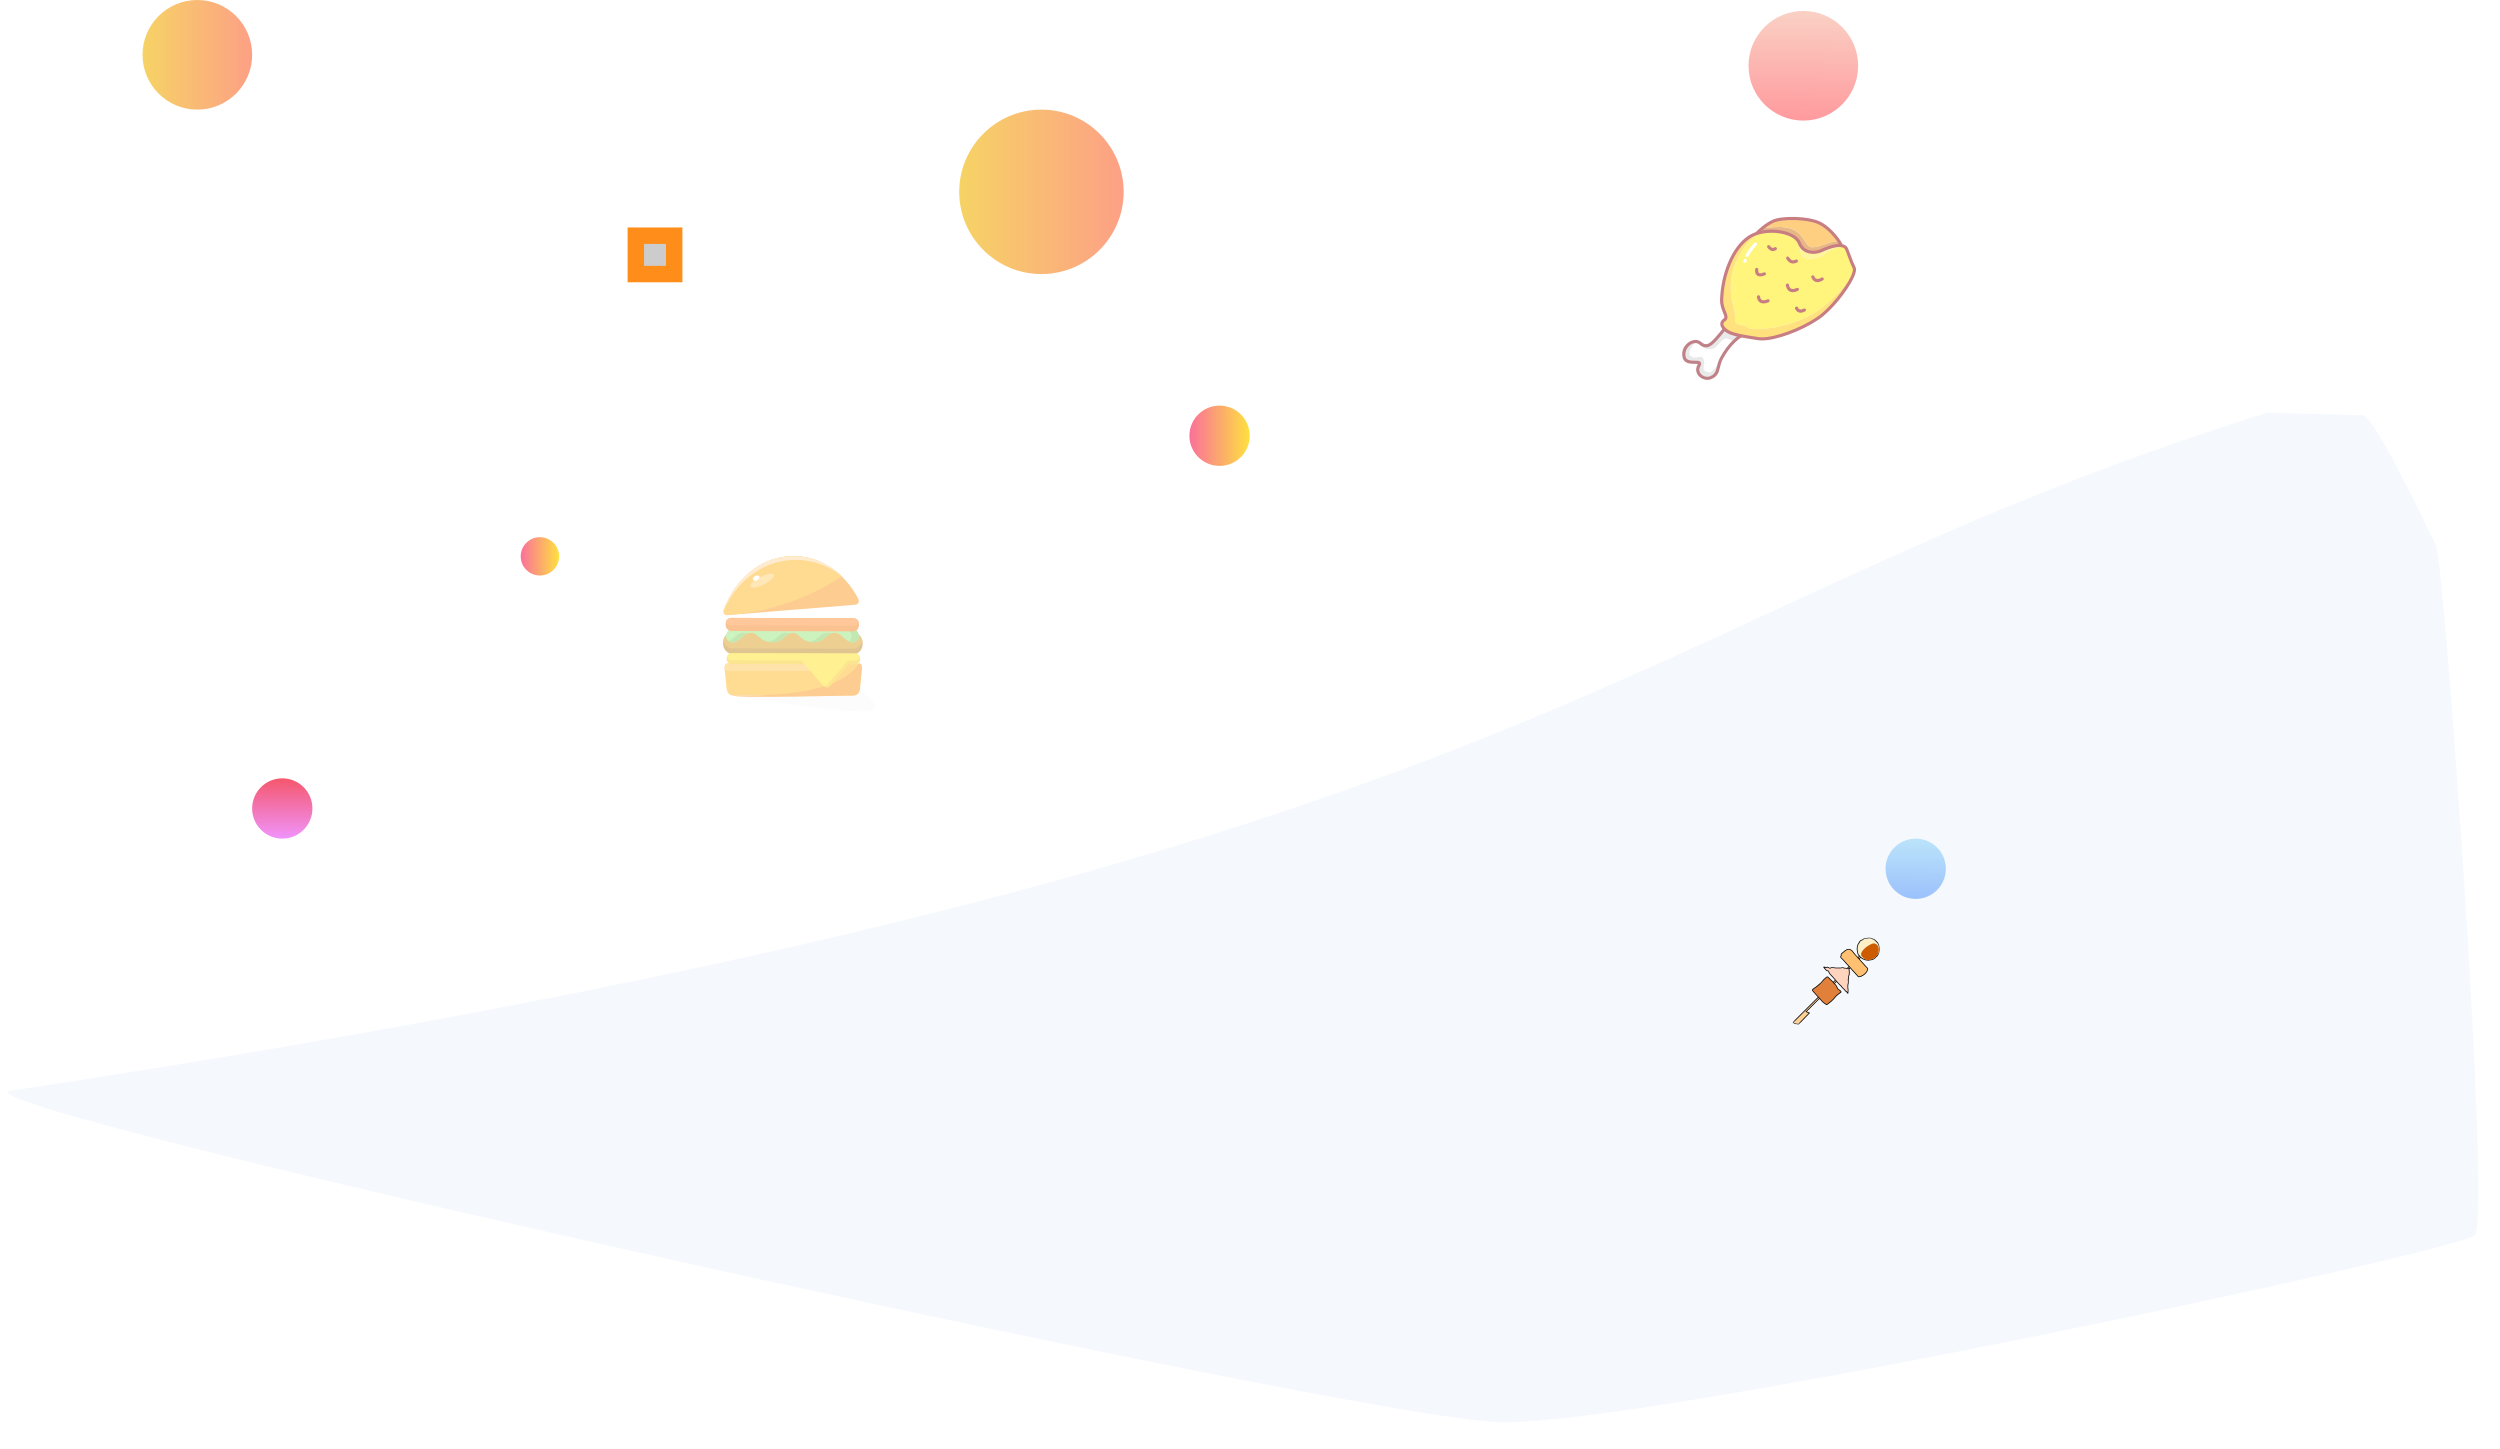 <svg xmlns="http://www.w3.org/2000/svg" xmlns:xlink="http://www.w3.org/1999/xlink" width="456.102" height="264.387" viewBox="0 0 456.102 264.387" fill="none"><defs><linearGradient id="linear_0" x1="0%" y1="50%" x2="100%" y2="50%" gradientUnits="objectBoundingBox"><stop offset="0" stop-color="#F6D365" stop-opacity="1" /><stop offset="1" stop-color="#FDA085" stop-opacity="1" /></linearGradient><filter id="filter_5" x="0" y="0" width="72" height="20" filterUnits="userSpaceOnUse" color-interpolation-filters="sRGB"><feFlood flood-opacity="0" result="BackgroundImageFix"/>
          <feBlend mode="normal" in="SourceGraphic" in2="BackgroundImageFix" result="shape"/>
          <feGaussianBlur stdDeviation="1.5" result="effect1_foregroundBlur" /></filter><linearGradient id="linear_1" x1="0%" y1="50%" x2="100%" y2="50%" gradientUnits="objectBoundingBox"><stop offset="0" stop-color="#F6D365" stop-opacity="1" /><stop offset="1" stop-color="#FDA085" stop-opacity="1" /></linearGradient><filter id="filter_7" x="0" y="0" width="380" height="70" filterUnits="userSpaceOnUse" color-interpolation-filters="sRGB"><feFlood flood-opacity="0" result="BackgroundImageFix"/>
          <feBlend mode="normal" in="SourceGraphic" in2="BackgroundImageFix" result="shape"/>
          <feGaussianBlur stdDeviation="1.5" result="effect1_foregroundBlur" /></filter><linearGradient id="linear_2" x1="50%" y1="100%" x2="51%" y2="0%" gradientUnits="objectBoundingBox"><stop offset="0" stop-color="#A1C4FD" stop-opacity="1" /><stop offset="1" stop-color="#C2E9FB" stop-opacity="1" /></linearGradient><linearGradient id="linear_3" x1="50%" y1="100%" x2="51%" y2="0%" gradientUnits="objectBoundingBox"><stop offset="0" stop-color="#F093FB" stop-opacity="1" /><stop offset="1" stop-color="#F5576C" stop-opacity="1" /></linearGradient><linearGradient id="linear_4" x1="0%" y1="50%" x2="100%" y2="50%" gradientUnits="objectBoundingBox"><stop offset="0" stop-color="#FA709A" stop-opacity="1" /><stop offset="1" stop-color="#FEE140" stop-opacity="1" /></linearGradient><filter id="filter_13" x="0" y="0" width="445" height="159" filterUnits="userSpaceOnUse" color-interpolation-filters="sRGB"><feFlood flood-opacity="0" result="BackgroundImageFix"/>
          <feBlend mode="normal" in="SourceGraphic" in2="BackgroundImageFix" result="shape"/>
          <feGaussianBlur stdDeviation="1.5" result="effect1_foregroundBlur" /></filter><linearGradient id="linear_5" x1="50%" y1="100%" x2="51%" y2="0%" gradientUnits="objectBoundingBox"><stop offset="0" stop-color="#FF9A9E" stop-opacity="1" /><stop offset="0.99" stop-color="#FAD0C4" stop-opacity="1" /><stop offset="1" stop-color="#FAD0C4" stop-opacity="1" /></linearGradient><filter id="filter_14" x="315" y="-4" width="28" height="28" filterUnits="userSpaceOnUse" color-interpolation-filters="sRGB"><feFlood flood-opacity="0" result="BackgroundImageFix"/>
          <feColorMatrix in="SourceAlpha" type="matrix" values="0 0 0 0 0 0 0 0 0 0 0 0 0 0 0 0 0 0 127 0"/>
          <feOffset dx="0" dy="2"/>
          <feGaussianBlur stdDeviation="2"/>
          <feColorMatrix type="matrix" values="0 0 0 0 0 0 0 0 0 0 0 0 0 0 0 0 0 0 0.25 0"/>
          <feBlend mode="normal" in2="BackgroundImageFix" result="effect1_Shadow"/>
          <feBlend mode="normal" in="SourceGraphic" in2="effect1_Shadow" result="shape"/></filter><filter id="filter_15" x="0" y="0" width="658" height="20" filterUnits="userSpaceOnUse" color-interpolation-filters="sRGB"><feFlood flood-opacity="0" result="BackgroundImageFix"/>
          <feBlend mode="normal" in="SourceGraphic" in2="BackgroundImageFix" result="shape"/>
          <feGaussianBlur stdDeviation="2" result="effect1_foregroundBlur" /></filter><linearGradient id="linear_6" x1="0%" y1="50%" x2="100%" y2="50%" gradientUnits="objectBoundingBox"><stop offset="0" stop-color="#FA709A" stop-opacity="1" /><stop offset="1" stop-color="#FEE140" stop-opacity="1" /></linearGradient><filter id="filter_19" x="0" y="0" width="239" height="93" filterUnits="userSpaceOnUse" color-interpolation-filters="sRGB"><feFlood flood-opacity="0" result="BackgroundImageFix"/>
          <feBlend mode="normal" in="SourceGraphic" in2="BackgroundImageFix" result="shape"/>
          <feGaussianBlur stdDeviation="8" result="effect1_foregroundBlur" /></filter><rect id="path_0" x="0" y="0" width="33" height="36.3" /><rect id="path_1" x="0" y="0" width="49" height="49" /><rect id="path_2" x="0" y="0" width="16" height="16" /></defs><g opacity="1" transform="translate(0 0)  rotate(0 228.051 132.193)"><g opacity="1" transform="translate(0 0)  rotate(0 228.051 132.193)"><g id="圆形 1" filter="url(#filter_5)"><path id="圆形 1" fill-rule="evenodd" fill="url(#linear_0)" transform="translate(26 0)  rotate(0 10 10)" opacity="1" d="M10,0C4.48,0 0,4.48 0,10C0,15.52 4.48,20 10,20C15.52,20 20,15.52 20,10C20,4.48 15.52,0 10,0Z " /></g><g id="圆形 1" filter="url(#filter_7)"><path id="圆形 1" fill-rule="evenodd" fill="url(#linear_1)" transform="translate(175 20)  rotate(0 15 15)" opacity="1" d="M15,0C6.72,0 0,6.72 0,15C0,23.28 6.72,30 15,30C23.28,30 30,23.28 30,15C30,6.72 23.28,0 15,0Z " /></g><path id="圆形 1" fill-rule="evenodd" fill="url(#linear_2)" transform="translate(344 153)  rotate(0 5.5 5.5)" opacity="1" d="M5.5,0C2.46,0 0,2.46 0,5.5C0,8.54 2.46,11 5.5,11C8.54,11 11,8.54 11,5.5C11,2.46 8.54,0 5.5,0Z " /><path id="圆形 1" fill-rule="evenodd" fill="url(#linear_3)" transform="translate(46 142)  rotate(0 5.5 5.5)" opacity="1" d="M5.5,0C2.46,0 0,2.46 0,5.5C0,8.54 2.46,11 5.5,11C8.54,11 11,8.54 11,5.5C11,2.46 8.54,0 5.5,0Z " /><g id="圆形 1" filter="url(#filter_13)"><path id="圆形 1" fill-rule="evenodd" fill="url(#linear_4)" transform="translate(217 74)  rotate(0 5.5 5.5)" opacity="1" d="M5.5,0C2.46,0 0,2.46 0,5.5C0,8.54 2.46,11 5.5,11C8.54,11 11,8.54 11,5.5C11,2.46 8.54,0 5.5,0Z " /></g><g id="圆形 1" filter="url(#filter_15)"><g id="圆形 1" filter="url(#filter_14)"><path id="圆形 1" fill-rule="evenodd" fill="url(#linear_5)" transform="translate(319 0)  rotate(0 10 10)" opacity="1" d="M10,0C4.48,0 0,4.48 0,10C0,15.52 4.48,20 10,20C15.52,20 20,15.52 20,10C20,4.48 15.52,0 10,0Z " /></g></g><path id="圆形 1" fill-rule="evenodd" fill="url(#linear_6)" transform="translate(95 98)  rotate(0 3.5 3.5)" opacity="1" d="M3.5,0C1.57,0 0,1.57 0,3.5C0,5.43 1.57,7 3.5,7C5.43,7 7,5.43 7,3.5C7,1.57 5.43,0 3.5,0Z " /><g id="矩形 1" filter="url(#filter_19)"><path id="矩形 1" fill-rule="evenodd" style="fill:#CCCCCC" transform="translate(116 43)  rotate(0 3.5 3.5)" opacity="1" d="M0,7L7,7L7,0L0,0L0,7Z " /><path  id="矩形 1" style="stroke:#FF8D1A; stroke-width:3; stroke-opacity:1; stroke-dasharray:0 0" transform="translate(116 43)  rotate(0 3.5 3.5)" d="M0,7L7,7L7,0L0,0L0,7Z " /></g><path id="路径 1" fill-rule="evenodd" style="fill:#2A82E4" transform="translate(2.51 70.193)  rotate(1.583 225.541 94)" opacity="0.05" d="M0.6,135C-14.16,137.66 247.1,188 273.6,188C300.1,188 447.6,152 450.6,149C453.6,146 441.6,26.5 440.1,23.5C438.6,20.5 428.1,0 426.1,0C424.1,0 413.1,0 408.6,0C290.7,40.5 284.1,84 0.6,135Z " /></g><g opacity="0.43" transform="translate(128 95.7)  rotate(0 16.5 18.15)"><mask id="bg-mask-0" fill="white"><use xlink:href="#path_0"></use></mask><g mask="url(#bg-mask-0)" ><path id="路径 1" fill-rule="evenodd" style="fill:#F0F0F0" transform="translate(5.662 24.492)  rotate(0 12.959 4.811)" opacity="0.4" d="M25.14,9.46C28.14,8.51 21.47,4.57 21.47,4.57L0.49,0L0,6.69C0,6.69 22.14,10.42 25.14,9.46Z " /><path id="路径 2" fill-rule="evenodd" style="fill:#B77800" transform="translate(3.909 19.66)  rotate(0 12.739 2.012)" opacity="1" d="M0,1.92L0,2.03C0,3.09 0.78,3.96 1.74,3.96L23.73,4.02C24.69,4.03 25.48,3.17 25.48,2.11L25.48,1.99C25.48,0.93 24.7,0.07 23.73,0.06L1.75,0C0.79,0 0,0.86 0,1.92Z " /><path id="路径 3" fill-rule="evenodd" style="fill:#D68F00" transform="translate(3.97 19.66)  rotate(0 12.68 1.494)" opacity="1" d="M0,1.46C0.19,2.31 0.85,2.93 1.63,2.93L23.72,2.99C24.5,2.99 25.16,2.37 25.36,1.52C25.17,0.68 24.51,0.06 23.73,0.06L1.64,0C0.86,0 0.2,0.62 0,1.46Z " /><path id="路径 4" fill-rule="evenodd" style="fill:#89E065" transform="translate(4.45 17.59)  rotate(0 12.138 1.97)" opacity="1" d="M21.2,2.84C21.7,3.27 22.69,4.19 23.42,3.86C26,2.72 21.94,0 21.94,0L2.33,0C2.33,0 -1.72,2.72 0.86,3.87C1.59,4.2 2.58,3.28 3.08,2.84C3.53,2.44 3.83,2.17 4.51,2.17C5.19,2.17 5.49,2.44 5.94,2.84C6.47,3.3 7.12,3.88 8.38,3.88C9.64,3.88 10.29,3.3 10.82,2.84C11.24,2.46 11.54,2.2 12.14,2.18C12.74,2.2 13.03,2.46 13.46,2.84C13.98,3.3 14.64,3.88 15.89,3.88C17.15,3.88 17.8,3.3 18.33,2.84C18.78,2.44 19.09,2.17 19.77,2.17C20.45,2.17 20.74,2.44 21.2,2.84Z " /><path id="分组 1" fill-rule="evenodd" style="fill:#72C84E" transform="translate(5.031 17.59)  rotate(0 11.847 1.97)" opacity="1" d="M1.16 2.842C0.89 3.082 0.45 3.482 0 3.722C0.09 3.782 0.18 3.832 0.28 3.872C1.01 4.192 2 3.272 2.49 2.842C2.77 2.602 2.98 2.412 3.26 2.292C3.05 2.212 2.83 2.162 2.6 2.172C1.92 2.172 1.62 2.442 1.16 2.842Z M8.905 2.837C8.485 3.217 7.965 3.657 7.135 3.817C7.355 3.857 7.575 3.887 7.805 3.887C9.055 3.887 9.705 3.307 10.235 2.837C10.475 2.637 10.665 2.467 10.895 2.347C10.685 2.247 10.455 2.187 10.225 2.177C9.625 2.207 9.325 2.457 8.905 2.837Z M20.029 0C20.029 0 23.759 2.5 21.779 3.72C22.139 3.91 22.509 4.01 22.829 3.87C25.419 2.72 21.359 0 21.359 0L20.029 0Z M16.414 2.842C15.994 3.212 15.474 3.652 14.644 3.812C14.864 3.852 15.084 3.882 15.314 3.882C16.564 3.882 17.214 3.302 17.744 2.842C18.024 2.602 18.244 2.402 18.514 2.292C18.304 2.202 18.084 2.162 17.854 2.172C17.174 2.172 16.874 2.442 16.414 2.842Z " /><path id="路径 9" fill-rule="evenodd" style="fill:#FFAD00" transform="translate(4.185 25.318)  rotate(0 12.531 2.932)" opacity="1" d="M24.7,4.57L25.06,0.82C25.1,0.39 24.84,0 24.5,0L0.56,0.01C0.22,0.01 -0.04,0.39 0,0.83L0.37,4.58C0.44,5.31 0.91,5.86 1.48,5.86L23.59,5.86C24.16,5.86 24.63,5.31 24.7,4.57Z " /><path id="路径 10" fill-rule="evenodd" style="fill:#FFBF3D" transform="translate(4.186 25.318)  rotate(0 10.098 0.686)" opacity="1" d="M0,0.67L0,0.71C0,1.07 0.27,1.37 0.61,1.37L19.59,1.37C19.93,1.37 20.2,1.07 20.2,0.71L20.2,0.67C20.2,0.3 19.93,0 19.59,0L0.61,0C0.27,0 0,0.3 0,0.67Z " /><path id="路径 11" fill-rule="evenodd" style="fill:#F98900" transform="translate(5.662 25.332)  rotate(0 11.794 3.054)" opacity="1" d="M22.11,5.85C22.68,5.85 23.15,5.3 23.23,4.56L23.58,0.81C23.62,0.41 23.4,0.05 23.1,0C20.73,3.52 14.69,6.13 0,5.85C0.15,6.43 22.11,5.85 22.11,5.85Z " /><path id="路径 12" fill-rule="evenodd" style="fill:#F7C200" transform="translate(4.578 23.467)  rotate(0 12.173 1.023)" opacity="1" d="M24.35,1.11C24.37,0.54 23.98,0.06 23.5,0.06L0.9,0C0.42,0 0.03,0.41 0,0.94C-0.02,1.51 0.36,1.98 0.85,1.98L13.75,2.02L23.45,2.05C23.92,2.05 24.32,1.63 24.35,1.11Z " /><path id="路径 13" fill-rule="evenodd" style="fill:#F7C200" transform="translate(21.144 25.318)  rotate(0 2.946 2.216)" opacity="1" d="M4.2,0L0,2.77L1.05,3.99C1.28,4.26 1.77,4.83 2.48,3.98L5.89,0.02L4.2,0Z " /><path id="路径 14" fill-rule="evenodd" style="fill:#FFDE00" transform="translate(4.634 23.467)  rotate(0 12.117 2.998)" opacity="1" d="M23.44,0.06L0.84,0C0.47,0 0.13,0.27 0,0.66C0.12,1.03 0.43,1.29 0.79,1.29L13.59,1.33L17.42,5.8C17.63,6.05 17.99,6.07 18.22,5.83C18.23,5.82 18.24,5.81 18.25,5.8L22.06,1.35L23.39,1.35C23.77,1.35 24.11,1.09 24.23,0.7C24.11,0.33 23.81,0.07 23.44,0.06Z " /><path id="路径 15" fill-rule="evenodd" style="fill:#F37100" transform="translate(4.376 17.019)  rotate(0 12.172 1.234)" opacity="1" d="M0,1.16L0,1.23C0,1.88 0.47,2.4 1.06,2.4L23.28,2.47C23.87,2.47 24.34,1.95 24.34,1.3L24.34,1.23C24.35,0.59 23.87,0.06 23.29,0.06L1.06,0C0.48,0 0,0.52 0,1.16Z " /><path id="路径 16" fill-rule="evenodd" style="fill:#FF7E15" transform="translate(4.431 17.051)  rotate(0 12.119 0.702)" opacity="1" d="M0.8,0C0.43,0 0.12,0.28 0,0.67C0.12,1.06 0.43,1.34 0.79,1.34L23.44,1.4C23.81,1.4 24.12,1.12 24.24,0.73C24.12,0.34 23.81,0.07 23.44,0.06L0.8,0Z " /><path id="路径 17" fill-rule="evenodd" style="fill:#F98900" transform="translate(4.001 5.749)  rotate(0 12.341 5.389)" opacity="1" d="M24.6,7.84C22.02,2.81 17.16,-0.4 11.8,0.04C6.44,0.48 2.01,4.43 0.05,9.83C-0.12,10.3 0.2,10.81 0.63,10.78L24.13,8.87C24.56,8.84 24.82,8.28 24.6,7.84Z " /><path id="路径 18" fill-rule="evenodd" style="fill:#FFAA00" transform="translate(4.001 5.75)  rotate(0 10.772 5.362)" opacity="1" d="M0.05,9.83C-0.08,10.18 0.07,10.57 0.38,10.72C3.59,10.67 7.44,9.99 11.47,8.63C15.37,7.32 18.84,5.57 21.54,3.69C18.92,1.16 15.48,-0.26 11.8,0.04C6.44,0.48 2.01,4.43 0.05,9.83Z " /><path id="路径 19" fill-rule="evenodd" style="fill:#FFD393" transform="translate(4.006 5.749)  rotate(0 10.564 5.018)" opacity="1" d="M21.13,3.31C18.56,1.01 15.28,-0.24 11.79,0.04C6.43,0.48 2,4.43 0.04,9.83C0.02,9.9 0.01,9.97 0,10.04C2.15,4.88 6.71,1.15 12.18,0.73C15.34,0.48 18.49,1.39 21.13,3.31Z " /><path id="路径 20" fill-rule="evenodd" style="fill:#FFC75A" transform="translate(8.886 8.963)  rotate(0 2.172 1.282)" opacity="1" d="M1.35,2.43C2.06,2.22 2.88,1.81 3.5,1.36C4.11,0.9 4.43,0.46 4.32,0.21C4.22,-0.04 3.71,-0.07 3,0.14C2.28,0.34 1.46,0.75 0.84,1.21C0.23,1.67 -0.08,2.1 0.02,2.35C0.12,2.6 0.63,2.63 1.35,2.43Z " /><path id="路径 21" fill-rule="evenodd" style="fill:#9AEE77" transform="translate(4.933 19.736)  rotate(0 0.453 0.453)" opacity="0.6" d="M0.4,0.85C0.56,0.77 0.72,0.62 0.82,0.46C0.91,0.3 0.93,0.15 0.87,0.06C0.77,-0.06 0.5,0.01 0.27,0.22C0.04,0.43 -0.06,0.71 0.04,0.84C0.1,0.92 0.24,0.93 0.4,0.85Z " /><path id="路径 22" fill-rule="evenodd" style="fill:#FFFFFF" transform="translate(9.338 9.284)  rotate(0 0.617 0.485)" opacity="1" d="M0.77,0.88C1.1,0.72 1.3,0.42 1.21,0.2C1.16,0.06 1,-0.02 0.78,0C0.57,0.02 0.34,0.13 0.18,0.29C0.03,0.45 -0.04,0.63 0.02,0.77C0.11,0.99 0.44,1.03 0.77,0.88Z " /></g></g><g opacity="0.51" transform="translate(299 29)  rotate(0 24.5 24.5)"><mask id="bg-mask-1" fill="white"><use xlink:href="#path_1"></use></mask><g mask="url(#bg-mask-1)" ><path id="路径 1" fill-rule="evenodd" style="fill:#D3D3D3" transform="translate(10.628 30.341)  rotate(0 4.383 2.196)" opacity="1" d="M5.36,0.17C5.36,0.17 4.89,0.89 3.59,2.35C2.29,3.82 1.57,4.13 0.57,3.27C0.4,3.12 0.21,3.03 0,2.99C0.27,3.84 1.94,4.75 3.04,4.25C3.53,4.02 3.82,3.53 4.68,2.71C5.37,2.04 5.6,2.71 6.76,2.89C7.88,1.82 8.77,1.46 8.77,1.46C8.18,-0.7 5.36,0.17 5.36,0.17Z " /><path id="路径 2" fill-rule="evenodd" style="fill:#FFFFFF" transform="translate(9.199 32.755)  rotate(0 4.093 3.098)" opacity="1" d="M8.19,0.47C7.03,0.29 6.8,-0.38 6.1,0.29C5.25,1.12 4.95,1.61 4.46,1.84C3.36,2.34 1.69,1.43 1.42,0.58C1.35,0.56 1.28,0.55 1.21,0.55C0.73,1.06 -0.52,2.55 0.24,3.21C1.16,4 2.27,2.7 2.6,3.78C2.92,4.85 2.24,5.62 2.91,5.96C3.57,6.31 4.08,6.46 4.96,5.04C5.17,4.7 5.35,4.51 5.51,4.42C5.6,4.16 5.7,3.89 5.85,3.62C6.61,2.2 7.45,1.18 8.19,0.47Z " /><path id="路径 3" fill-rule="evenodd" style="fill:#D3D3D3" transform="translate(8.191 33.303)  rotate(0 3.264 3.362)" opacity="1" d="M3.92,5.41C3.26,5.07 3.94,4.3 3.61,3.23C3.28,2.16 2.18,3.46 1.25,2.66C0.5,2 1.75,0.52 2.23,0C1.25,-0.05 0.11,0.86 0.01,2.1C-0.22,4.98 3.58,2.95 2.77,4.37C1.95,5.78 3.58,7.05 4.76,6.65C6.26,6.14 6.12,5.13 6.53,3.87C6.37,3.96 6.18,4.16 5.98,4.49C5.09,5.91 4.59,5.76 3.92,5.41Z " /><path id="路径 4" fill-rule="evenodd" style="fill:#840615" transform="translate(7.903 30.228)  rotate(0 5.89 5.041)" opacity="1" d="M5.14,10C6.47,9.54 6.68,8.69 6.89,7.79C6.95,7.55 7.01,7.3 7.09,7.04C7.18,6.77 7.28,6.52 7.4,6.29C8.04,5.09 8.81,4.05 9.69,3.22C10.74,2.21 11.59,1.85 11.6,1.85C11.75,1.79 11.82,1.62 11.76,1.47C11.7,1.33 11.53,1.26 11.39,1.32C11.35,1.33 10.44,1.7 9.29,2.8C8.37,3.68 7.57,4.77 6.9,6.02C6.76,6.29 6.64,6.56 6.54,6.87C6.45,7.15 6.39,7.41 6.33,7.66C6.12,8.53 5.98,9.11 4.95,9.46C4.44,9.63 3.77,9.42 3.39,8.95C3.2,8.72 2.93,8.23 3.3,7.59C3.36,7.49 3.55,7.16 3.39,6.89C3.22,6.58 2.82,6.58 2.31,6.58C1.79,6.58 1.15,6.58 0.82,6.23C0.62,6.02 0.55,5.67 0.59,5.21C0.66,4.31 1.51,3.32 2.5,3.37C2.56,3.37 2.61,3.38 2.67,3.39C2.83,3.42 2.98,3.49 3.11,3.6C3.54,3.98 3.94,4.15 4.33,4.15C5.03,4.15 5.71,3.58 6.52,2.66C7.82,1.19 8.3,0.47 8.32,0.44C8.41,0.32 8.38,0.13 8.24,0.05C8.11,-0.04 7.93,-0.01 7.84,0.13C7.84,0.13 7.36,0.85 6.09,2.28C4.93,3.59 4.36,3.92 3.48,3.17C3.28,2.99 3.04,2.88 2.78,2.82C2.7,2.8 2.61,2.79 2.53,2.79C1.97,2.76 1.37,2.99 0.89,3.43C0.37,3.89 0.06,4.5 0.01,5.15C-0.04,5.79 0.09,6.28 0.4,6.62C0.89,7.15 1.71,7.15 2.31,7.15C2.5,7.15 2.74,7.15 2.86,7.17C2.85,7.2 2.83,7.24 2.8,7.3C2.41,7.97 2.47,8.72 2.95,9.31C3.35,9.79 3.98,10.08 4.58,10.08C4.77,10.08 4.96,10.05 5.14,10Z " /><path id="路径 5" fill-rule="evenodd" style="fill:#FFEB00" transform="translate(16.759 13.173)  rotate(0 11.283 8.921)" opacity="1" d="M5.65,0.18C4.62,0.68 3.18,1.71 1.89,3.84C-0.46,7.71 -0.22,11.16 0.49,13.72C1.19,16.29 0.21,16.88 1.91,17.11C3.6,17.34 2,17.94 5.46,17.83C8.93,17.72 13.23,16.41 16.07,14.43C18.08,13.02 20.63,10.23 22.16,8.4C22.51,7.63 22.66,7.02 22.5,6.69C21.87,5.37 21.73,4.69 21.15,3.29C21.07,3.09 20.94,2.94 20.77,2.83L20.76,2.85C18.87,2.79 17.8,3.74 16.89,4.33C15.98,4.91 13.21,5.64 12.82,4.02C12.55,2.89 12.12,1.84 11.89,1.31C10.66,0.23 7.99,-0.3 5.65,0.18Z " /><path id="路径 6" fill-rule="evenodd" style="fill:#FFEB43" transform="translate(28.639 14.48)  rotate(0 4.443 1.85)" opacity="1" d="M4.7,2.22C3.58,2.76 1.37,2.87 0.58,0.8C0.47,0.51 0.27,0.24 0,0C0.24,0.53 0.67,1.58 0.94,2.71C1.33,4.33 4.1,3.61 5.01,3.02C5.91,2.43 6.99,1.48 8.87,1.55L8.89,1.53C8.72,1.42 8.52,1.35 8.29,1.33C7.18,1.18 5.51,1.83 4.7,2.22Z " /><path id="路径 7" fill-rule="evenodd" style="fill:#FFC500" transform="translate(15.095 13.346)  rotate(0 11.911 9.742)" opacity="1" d="M6.7,19.44C9.03,19.8 14.18,17.98 17.54,15.73C19.8,14.22 22.76,10.53 23.82,8.23C22.3,10.05 19.74,12.84 17.73,14.25C14.89,16.24 10.59,17.55 7.13,17.65C3.66,17.76 5.27,17.16 3.57,16.93C1.88,16.7 2.85,16.11 2.15,13.55C1.45,10.98 1.2,7.54 3.55,3.66C4.84,1.53 6.28,0.5 7.31,0C7.06,0.05 6.83,0.11 6.6,0.18C6.02,0.36 5.47,0.61 4.99,0.93C2.02,2.93 0.15,7.78 0,12.33C-0.06,14.28 1.39,15.44 0.48,16.03C-0.42,16.62 0.18,17.66 1.28,18.24C2.39,18.81 4.36,19.07 6.7,19.44Z " /><path id="路径 8" fill-rule="evenodd" style="fill:#D17111" transform="translate(21.658 12.414)  rotate(0 7.637 2.308)" opacity="1" d="M10.65,3.63C8.95,3.97 9.11,2.9 7.76,1.39C6.41,-0.13 4.2,-0.03 3.16,0.02C2.12,0.07 1.08,0.11 1.08,0.11L1.04,0.07C0.4,0.57 0,1 0,1L0.04,1.12C0.27,1.05 0.51,0.98 0.75,0.94C3.09,0.46 5.76,0.98 6.99,2.07C7.26,2.3 7.46,2.57 7.57,2.86C8.35,4.93 10.57,4.82 11.69,4.28C12.49,3.9 14.16,3.24 15.27,3.39C15.22,3.22 15.06,2.93 14.83,2.58C13.46,2.52 11.9,3.4 10.65,3.63Z " /><path id="路径 9" fill-rule="evenodd" style="fill:#FFA008" transform="translate(22.701 10.859)  rotate(0 6.893 2.628)" opacity="1" d="M10.08,0.76C7.96,-0.18 3.37,-0.23 1.78,0.51C1.1,0.82 0.48,1.24 0,1.63L0.04,1.67C0.04,1.67 1.08,1.63 2.12,1.58C3.15,1.53 5.36,1.43 6.71,2.95C8.06,4.46 7.91,5.53 9.6,5.2C10.86,4.95 12.41,4.08 13.79,4.14C13.08,3.08 11.67,1.46 10.08,0.76Z " /><path id="分组 1" fill-rule="evenodd" style="fill:#91000A" transform="translate(14.808 12.885)  rotate(0 12.404 10.117)" opacity="1" d="M22.17 2.64C20.79 2.45 18.8 3.37 18.42 3.56C17.81 3.85 16.82 4 16 3.68C15.39 3.44 14.96 2.97 14.7 2.29C14.57 1.96 14.35 1.66 14.03 1.38C12.71 0.21 9.92 -0.3 7.54 0.18C7.29 0.23 7.05 0.3 6.8 0.37C6.17 0.56 5.61 0.82 5.12 1.15C3.65 2.14 2.38 3.82 1.46 6.02C0.59 8.07 0.07 10.47 0 12.78C-0.03 13.74 0.28 14.51 0.52 15.12C0.85 15.92 0.86 16.09 0.61 16.25C0.23 16.5 0.03 16.86 0.04 17.26C0.07 17.87 0.61 18.52 1.44 18.95C2.49 19.5 4.27 19.77 6.32 20.09C6.53 20.12 6.73 20.15 6.95 20.19C7.16 20.22 7.39 20.23 7.64 20.23C10.2 20.23 14.77 18.59 17.99 16.43C20.36 14.85 23.31 11.1 24.37 8.81C24.8 7.9 24.91 7.26 24.72 6.85C24.34 6.07 24.14 5.52 23.91 4.89C23.76 4.47 23.6 4.03 23.37 3.48C23.27 3.23 23.1 3.03 22.88 2.88C22.68 2.76 22.44 2.68 22.17 2.64Z M18.669 4.07C17.989 4.39 16.839 4.62 15.779 4.21C15.029 3.91 14.469 3.32 14.159 2.49C14.069 2.25 13.889 2.03 13.649 1.81C12.769 1.03 11.089 0.58 9.389 0.58C8.799 0.58 8.209 0.63 7.659 0.75C7.429 0.8 7.189 0.85 6.969 0.92C6.399 1.1 5.879 1.34 5.439 1.63C4.069 2.56 2.869 4.15 1.989 6.25C1.149 8.23 0.649 10.56 0.579 12.8C0.559 13.64 0.839 14.34 1.059 14.91C1.339 15.59 1.619 16.29 0.939 16.73C0.719 16.87 0.609 17.04 0.619 17.24C0.639 17.63 1.079 18.12 1.709 18.44C2.679 18.94 4.409 19.21 6.419 19.52C6.629 19.56 6.829 19.59 7.039 19.62C7.229 19.65 7.429 19.66 7.659 19.66C10.079 19.66 14.589 18.03 17.679 15.95C19.929 14.45 22.849 10.75 23.859 8.57C24.329 7.53 24.239 7.18 24.199 7.1C23.809 6.29 23.599 5.7 23.369 5.08C23.219 4.67 23.069 4.24 22.839 3.69C22.779 3.55 22.689 3.44 22.569 3.36C22.439 3.28 22.289 3.23 22.089 3.2C21.499 3.12 20.259 3.3 18.669 4.07Z " /><path id="路径 12" fill-rule="evenodd" style="fill:#91000A" transform="translate(21.372 10.569)  rotate(0 7.928 2.766)" opacity="1" d="M0.09,3.05C0.2,3.16 0.39,3.16 0.5,3.04C0.5,3.04 0.89,2.62 1.51,2.14C2.09,1.68 2.67,1.31 3.24,1.05C4.72,0.36 9.22,0.39 11.3,1.31C12.77,1.96 14.14,3.48 14.88,4.59C15.19,5.04 15.27,5.27 15.29,5.33L15.31,5.37C15.35,5.47 15.46,5.53 15.56,5.53C15.61,5.53 15.65,5.52 15.69,5.51C15.82,5.45 15.89,5.3 15.84,5.16L15.84,5.15C15.77,4.94 15.6,4.63 15.36,4.27C14.58,3.11 13.11,1.49 11.54,0.79C10.52,0.34 8.89,0.05 7.08,0.01C5.32,-0.04 3.8,0.16 3,0.53C2.4,0.81 1.77,1.2 1.16,1.69C0.51,2.2 0.1,2.63 0.08,2.65C-0.03,2.76 -0.03,2.94 0.09,3.05Z " /><g opacity="1" transform="translate(21.197 15.718)  rotate(0 6.266 6.166)"><path id="路径 13" fill-rule="evenodd" style="fill:#91000A" transform="translate(0 4.15)  rotate(0 0.996 0.787)" opacity="1" d="M0.02,0.24C0.01,0.32 -0.1,1.03 0.36,1.39C0.52,1.51 0.71,1.57 0.94,1.57C1.19,1.57 1.48,1.5 1.82,1.36C1.96,1.3 2.03,1.12 1.97,0.98C1.91,0.84 1.73,0.77 1.59,0.83C1.18,1.01 0.86,1.05 0.72,0.94C0.55,0.81 0.57,0.45 0.58,0.33C0.61,0.18 0.51,0.03 0.35,0C0.2,-0.02 0.05,0.08 0.02,0.24Z " /><path id="路径 14" fill-rule="evenodd" style="fill:#91000A" transform="translate(5.608 7.006)  rotate(0 1.196 0.793)" opacity="1" d="M1.27,1.59C1.56,1.59 1.88,1.5 2.23,1.33C2.37,1.26 2.43,1.09 2.37,0.95C2.3,0.81 2.13,0.75 1.98,0.81C1.55,1.03 1.2,1.06 0.97,0.93C0.63,0.75 0.58,0.26 0.58,0.25C0.56,0.1 0.42,-0.01 0.26,0C0.1,0.02 -0.01,0.16 0,0.32C0.01,0.35 0.09,1.11 0.68,1.44C0.86,1.54 1.05,1.59 1.27,1.59Z " /><path id="路径 15" fill-rule="evenodd" style="fill:#91000A" transform="translate(10.25 5.503)  rotate(0 1.141 0.625)" opacity="1" d="M0.71,1.17C0.84,1.23 0.98,1.25 1.13,1.25C1.43,1.25 1.77,1.14 2.14,0.92C2.28,0.83 2.32,0.66 2.24,0.52C2.16,0.39 1.98,0.35 1.85,0.43C1.59,0.58 1.22,0.75 0.93,0.64C0.67,0.54 0.57,0.22 0.57,0.21C0.52,0.06 0.36,-0.03 0.21,0.01C0.06,0.05 -0.03,0.21 0.01,0.36C0.02,0.39 0.18,0.96 0.71,1.17Z " /><path id="路径 16" fill-rule="evenodd" style="fill:#91000A" transform="translate(0.34 9.145)  rotate(0 1.158 0.752)" opacity="1" d="M0,0.3C0,0.33 0.04,1.01 0.57,1.34C0.76,1.45 0.97,1.5 1.21,1.5C1.48,1.5 1.79,1.43 2.14,1.28C2.29,1.22 2.35,1.04 2.29,0.9C2.23,0.76 2.06,0.69 1.91,0.75C1.59,0.89 1.16,1.01 0.88,0.85C0.61,0.68 0.57,0.28 0.57,0.27C0.57,0.11 0.43,-0.01 0.27,0C0.12,0.01 -0.01,0.14 0,0.3Z " /><path id="路径 17" fill-rule="evenodd" style="fill:#91000A" transform="translate(7.285 11.214)  rotate(0 0.998 0.56)" opacity="1" d="M1.96,0.49C1.89,0.35 1.71,0.3 1.57,0.37C1.37,0.48 1.08,0.59 0.85,0.51C0.65,0.43 0.56,0.21 0.56,0.2C0.51,0.05 0.35,-0.03 0.2,0.01C0.05,0.07 -0.03,0.22 0.01,0.38C0.03,0.43 0.18,0.86 0.63,1.04C0.76,1.1 0.89,1.12 1.03,1.12C1.28,1.12 1.55,1.04 1.84,0.88C1.99,0.81 2.04,0.63 1.96,0.49Z " /><path id="路径 18" fill-rule="evenodd" style="fill:#91000A" transform="translate(2.191 0)  rotate(0 0.895 0.544)" opacity="1" d="M0.53,0.14C0.45,0.01 0.27,-0.04 0.14,0.04C0.01,0.12 -0.04,0.29 0.04,0.43C0.07,0.48 0.36,0.95 0.86,1.06C0.93,1.08 0.99,1.09 1.06,1.09C1.26,1.09 1.47,1.02 1.66,0.89C1.8,0.8 1.83,0.62 1.74,0.49C1.65,0.36 1.47,0.32 1.34,0.41C1.21,0.5 1.1,0.53 0.98,0.5C0.77,0.46 0.59,0.23 0.53,0.14Z " /></g><path id="路径 19" fill-rule="evenodd" style="fill:#91000A" transform="translate(26.861 17.798)  rotate(0 1.08 0.64)" opacity="1" d="M0.03,0.41C0.04,0.43 0.33,1.04 0.92,1.22C1.04,1.26 1.16,1.28 1.28,1.28C1.52,1.28 1.76,1.21 2.01,1.08C2.15,0.99 2.2,0.82 2.12,0.68C2.04,0.54 1.87,0.5 1.73,0.57C1.5,0.7 1.29,0.74 1.1,0.68C0.75,0.57 0.55,0.17 0.55,0.16C0.48,0.02 0.31,-0.04 0.17,0.03C0.02,0.09 -0.04,0.27 0.03,0.41Z " /><g opacity="1" transform="translate(19.057 15.254)  rotate(0 1.248 1.845)"><path id="路径 20" fill-rule="evenodd" style="fill:#FFFFFF" transform="translate(0 2.938)  rotate(0 0.31 0.376)" opacity="1" d="M0.57,0.53C0.58,0.48 0.6,0.42 0.61,0.37C0.65,0.22 0.57,0.05 0.41,0.01C0.27,-0.03 0.1,0.05 0.06,0.21C0.04,0.27 0.02,0.34 0.01,0.4C-0.03,0.55 0.07,0.7 0.22,0.74C0.25,0.75 0.27,0.75 0.29,0.75C0.42,0.75 0.54,0.67 0.57,0.53Z " /><path id="路径 21" fill-rule="evenodd" style="fill:#FFFFFF" transform="translate(0.406 0)  rotate(0 1.045 1.321)" opacity="1" d="M0.54,2.48C1.11,1.4 1.99,0.5 2.01,0.49C2.12,0.37 2.12,0.19 2.01,0.08C1.89,-0.03 1.71,-0.03 1.6,0.08C1.56,0.12 0.64,1.05 0.03,2.22C-0.04,2.37 0.02,2.54 0.16,2.61C0.19,2.63 0.24,2.64 0.28,2.64C0.39,2.64 0.49,2.59 0.54,2.48Z " /></g></g></g><g opacity="1" transform="translate(327 171)  rotate(0 8 8)"><mask id="bg-mask-2" fill="white"><use xlink:href="#path_2"></use></mask><g mask="url(#bg-mask-2)" ><path id="路径 1" fill-rule="evenodd" style="fill:#FFD094" transform="translate(0.133 2.259)  rotate(0 6.755 6.802)" opacity="1" d="M13.29,0L0,13.26L0.22,13.48L0.22,13.47L0.98,13.6L2.98,11.56L2.38,11.32L13.51,0.21L13.29,0Z " /><path id="分组 1" fill-rule="evenodd" style="fill:#000000" transform="translate(0.033 2.159)  rotate(0 6.855 6.89)" opacity="1" d="M2.6 11.39L13.66 0.36L13.71 0.31L13.39 0L0.05 13.31L0 13.36L0.32 13.68L0.35 13.64L1.1 13.78L3.2 11.63L2.6 11.39Z M1.05 13.63L2.95 11.68L2.35 11.45L13.51 0.32L13.39 0.2L0.2 13.36L0.34 13.5L1.05 13.63Z " /><path id="路径 4" fill-rule="evenodd" style="fill:#FDF0C7" transform="translate(11.806 0.103)  rotate(0 2.044 2.042)" opacity="1" d="M3.69 3.25C3.82 3.05 3.92 2.99 3.98 2.69C4.05 2.45 4.09 2.22 4.09 2.05C4.09 1.92 4.05 1.67 3.98 1.4C3.91 1.23 3.82 0.92 3.69 0.84C3.57 0.7 3.42 0.6 3.25 0.4C3.08 0.2 2.89 0.26 2.69 0.11C2.635 0.099 2.578 0.083 2.52 0.067C2.368 0.025 2.206 -0.019 2.04 0.01C1.917 0.116 1.794 0.101 1.674 0.085C1.58 0.073 1.488 0.062 1.4 0.11C1.304 0.115 1.21 0.191 1.12 0.265C1.022 0.344 0.928 0.421 0.84 0.4C0.67 0.46 0.52 0.58 0.4 0.84C0.27 1.13 0.17 1.07 0.1 1.4C0.04 1.43 0 2.04 0 2.05C0 2.05 0.04 2.17 0.1 2.69C0.17 3.02 0.27 3.22 0.4 3.25C0.52 3.45 0.67 3.57 0.84 3.69C1.18 3.94 1.59 4.08 2.04 4.08C2.27 4.08 2.49 3.99 2.69 3.98C2.89 3.93 3.08 3.85 3.25 3.69C3.42 3.4 3.57 3.46 3.69 3.25Z" /><path id="分组 2" fill-rule="evenodd" style="fill:#000000" transform="translate(11.736 0.034)  rotate(0 2.114 2.112)" opacity="1" d="M0.89 0.41C0.68 0.48 0.52 0.63 0.4 0.88L0.4 0.88C0.35 1 0.31 1.05 0.27 1.1C0.21 1.18 0.15 1.25 0.11 1.43C0.08 1.48 0.04 1.61 0 2.09C0 2.1 0 2.11 0 2.11L0.07 2.12L0 2.12L0 2.18L0.01 2.18C0.04 2.3 0.07 2.51 0.1 2.77L0.11 2.77C0.18 3.13 0.28 3.32 0.42 3.38C0.54 3.57 0.69 3.69 0.87 3.82C1.23 4.08 1.66 4.22 2.11 4.22C2.25 4.22 2.38 4.19 2.5 4.17C2.6 4.15 2.68 4.13 2.77 4.12L2.77 4.12L2.78 4.12C3.01 4.06 3.21 3.96 3.37 3.81L3.38 3.8L3.38 3.79C3.47 3.65 3.54 3.6 3.62 3.56C3.69 3.51 3.76 3.47 3.82 3.36C3.86 3.3 3.89 3.26 3.92 3.21C4 3.1 4.07 3 4.12 2.78C4.19 2.53 4.23 2.3 4.23 2.12C4.23 1.97 4.19 1.72 4.12 1.46L4.12 1.45C4.11 1.42 4.1 1.39 4.09 1.36C4.02 1.18 3.93 0.95 3.81 0.86C3.75 0.79 3.69 0.74 3.63 0.68C3.55 0.61 3.47 0.53 3.37 0.43C3.27 0.3 3.15 0.26 3.03 0.23C2.95 0.21 2.88 0.18 2.8 0.13L2.79 0.12L2.77 0.11C2.72 0.1 2.66 0.09 2.6 0.07C2.45 0.03 2.28 -0.02 2.1 0.01L2.08 0.01L2.07 0.03C1.97 0.11 1.87 0.1 1.76 0.08C1.66 0.07 1.56 0.06 1.45 0.11C1.33 0.12 1.23 0.21 1.14 0.28C1.06 0.35 0.98 0.41 0.92 0.4L0.9 0.4L0.89 0.41Z M1.491 0.25L1.471 0.25C1.391 0.25 1.311 0.33 1.221 0.39C1.131 0.47 1.021 0.55 0.911 0.54C0.751 0.61 0.631 0.73 0.531 0.94C0.471 1.07 0.421 1.14 0.371 1.19C0.321 1.26 0.281 1.31 0.241 1.49L0.231 1.52L0.221 1.53C0.211 1.56 0.171 1.67 0.141 2.1L0.141 2.11C0.171 2.22 0.211 2.45 0.241 2.75C0.341 3.18 0.451 3.24 0.481 3.25L0.511 3.26L0.531 3.28C0.641 3.47 0.771 3.57 0.951 3.7C1.291 3.95 1.691 4.08 2.121 4.08C2.231 4.08 2.351 4.06 2.471 4.03C2.561 4.01 2.661 3.99 2.751 3.98C2.951 3.93 3.121 3.84 3.271 3.72C3.361 3.55 3.461 3.49 3.541 3.44C3.601 3.4 3.651 3.37 3.701 3.28C3.741 3.22 3.771 3.18 3.801 3.13C3.881 3.03 3.941 2.94 3.981 2.75L3.991 2.74C4.051 2.51 4.091 2.29 4.091 2.12C4.091 1.99 4.051 1.74 3.991 1.49C3.981 1.47 3.971 1.44 3.951 1.41C3.901 1.26 3.811 1.03 3.721 0.97L3.721 0.97L3.711 0.96C3.661 0.9 3.601 0.84 3.531 0.78C3.451 0.71 3.361 0.63 3.271 0.52C3.181 0.42 3.091 0.39 2.991 0.36C2.911 0.34 2.821 0.31 2.731 0.25C2.671 0.24 2.611 0.22 2.561 0.2C2.421 0.16 2.281 0.13 2.141 0.15C2.001 0.26 1.851 0.24 1.741 0.23C1.651 0.21 1.571 0.2 1.501 0.24L1.491 0.25Z " /><path id="路径 7" fill-rule="evenodd" style="fill:#FFC071" transform="translate(8.814 2.186)  rotate(0 2.468 2.511)" opacity="1" d="M0.46,1.95C1.08,2.63 2.36,4.05 2.92,4.66C2.95,4.7 2.98,4.73 3,4.76C3.11,4.87 3.2,5.05 3.37,5.02C3.5,4.99 3.62,4.96 3.73,4.92C3.79,4.9 3.84,4.87 3.89,4.85C4.36,4.61 4.74,4.25 4.91,3.74C4.93,3.7 4.94,3.65 4.93,3.59C4.92,3.45 4.78,3.35 4.69,3.25C4.66,3.22 4.63,3.18 4.6,3.15C4.18,2.68 3.33,1.75 2.68,1.03C2.65,0.99 2.62,0.96 2.6,0.93C2.35,0.65 2.14,0.29 1.84,0.1C1.8,0.08 1.75,0.06 1.71,0.04C1.08,-0.16 0.62,0.46 0.15,0.82C0.07,0.87 0.09,1 0.1,1.1C0.12,1.18 0,1.25 0,1.33C-0.03,1.56 0.22,1.65 0.35,1.82C0.38,1.86 0.42,1.9 0.46,1.95Z " /><path id="分组 3" fill-rule="evenodd" style="fill:#000000" transform="translate(8.743 2.116)  rotate(0 2.539 2.581)" opacity="1" d="M0.36 1.93L3.02 4.88L3.03 4.88C3.05 4.9 3.07 4.93 3.09 4.96C3.17 5.05 3.26 5.16 3.4 5.16C3.42 5.16 3.44 5.16 3.46 5.16C3.6 5.13 3.72 5.1 3.83 5.06C3.89 5.03 3.95 5.01 4 4.98C4.53 4.71 4.88 4.33 5.05 3.84C5.07 3.79 5.08 3.72 5.08 3.65C5.06 3.52 4.96 3.42 4.88 3.33C4.85 3.31 4.83 3.29 4.81 3.27C4.79 3.24 4.76 3.21 4.73 3.18L2.72 0.96C2.65 0.87 2.57 0.78 2.5 0.68C2.34 0.47 2.17 0.25 1.95 0.12C1.9 0.09 1.85 0.06 1.8 0.04L1.8 0.04C1.28 -0.12 0.86 0.24 0.49 0.57C0.38 0.67 0.28 0.76 0.18 0.83C0.06 0.91 0.09 1.09 0.1 1.18L0.1 1.18C0.11 1.19 0.08 1.22 0.07 1.25C0.04 1.29 0 1.33 0 1.39C-0.02 1.59 0.11 1.7 0.23 1.8C0.28 1.85 0.33 1.89 0.36 1.93Z M0.259 0.952C0.209 0.982 0.229 1.112 0.239 1.162C0.249 1.232 0.209 1.292 0.179 1.332C0.159 1.352 0.139 1.382 0.139 1.402L0.139 1.412C0.129 1.522 0.199 1.592 0.319 1.692C0.369 1.742 0.429 1.792 0.469 1.842L3.129 4.782C3.149 4.812 3.179 4.842 3.199 4.872C3.289 4.972 3.339 5.032 3.439 5.022C3.559 4.992 3.679 4.962 3.779 4.922C3.829 4.902 3.879 4.882 3.929 4.852C4.429 4.602 4.759 4.242 4.919 3.792L4.919 3.782L4.919 3.782C4.929 3.752 4.939 3.712 4.939 3.672C4.919 3.582 4.849 3.512 4.779 3.432C4.749 3.412 4.729 3.392 4.709 3.362C4.679 3.342 4.659 3.302 4.619 3.272L4.619 3.272L2.619 1.052C2.539 0.962 2.459 0.862 2.389 0.772C2.229 0.562 2.069 0.352 1.869 0.232C1.839 0.212 1.789 0.192 1.749 0.172C1.309 0.032 0.939 0.362 0.579 0.682C0.479 0.772 0.369 0.872 0.259 0.952L0.259 0.952Z " /><path id="路径 10" fill-rule="evenodd" style="fill:#FFD4BF" transform="translate(5.727 5.408)  rotate(0 2.333 2.419)" opacity="1" d="M4.58 1.6C4.55 1.67 4.53 1.74 4.52 1.83C4.52 1.87 4.51 1.91 4.5 1.95C4.49 2.07 4.48 2.19 4.48 2.31L4.48 2.39C4.48 2.33 4.47 2.27 4.47 2.21C4.47 2.3 4.47 2.4 4.48 2.5C4.48 2.5 4.473 2.5 4.471 2.494C4.49 2.632 4.49 2.751 4.48 2.88C4.48 2.93 4.47 2.99 4.47 3.04L4.47 3C4.46 3.02 4.46 3.04 4.45 3.05L4.45 3.04L4.42 3.19C4.37 3.45 4.39 3.71 4.42 3.97L4.42 3.94C4.439 3.996 4.438 4.056 4.437 4.12L4.437 4.12L4.437 4.12C4.437 4.159 4.436 4.199 4.44 4.24L4.44 4.39C4.43 4.53 4.42 4.67 4.4 4.81C4.4 4.8 4.4 4.8 4.39 4.8C4.39 4.805 4.387 4.799 4.382 4.788C4.367 4.757 4.332 4.683 4.28 4.69C4.27 4.67 4.27 4.64 4.25 4.63C4.19 4.56 4.14 4.54 4.09 4.46C4.082 4.456 4.069 4.458 4.056 4.461C4.037 4.464 4.016 4.468 4.01 4.45C3.96 4.38 3.91 4.33 3.87 4.27C3.84 4.23 3.8 4.18 3.76 4.13C3.69 4.06 3.6 4 3.52 3.91C3.43 3.82 3.34 3.68 3.25 3.62C3.16 3.47 3.06 3.33 2.96 3.31C2.82 3.17 2.66 2.98 2.51 2.81C2.47 2.78 2.43 2.75 2.39 2.7C2.19 2.46 1.99 2.23 1.79 1.99C1.76 1.96 1.73 1.92 1.7 1.89C1.41 1.57 1.03 1.29 0.9 0.83C0.87 0.69 0.69 0.72 0.57 0.69C0.42 0.64 0.38 0.44 0.25 0.37C0.22 0.33 0.19 0.29 0.15 0.26C0.13 0.18 0.1 0.14 0.09 0.11C0.03 0.02 0 0.1 0 0.1L0 0.07C0 -0.05 0.1 0 0.26 0.08C0.297 0.015 0.335 0.045 0.38 0.082C0.383 0.085 0.387 0.087 0.39 0.09C0.41 0.12 0.46 0.13 0.47 0.13C0.626 -0.026 0.76 0.053 0.898 0.136C0.963 0.174 1.03 0.214 1.1 0.23C1.165 0.248 1.234 0.209 1.307 0.169C1.356 0.141 1.407 0.112 1.46 0.1C1.5 0.1 1.54 0.1 1.58 0.11C1.65 0.12 1.73 0.14 1.81 0.15C2.14 0.2 2.47 0.21 2.79 0.19C2.933 0.233 3.072 0.202 3.205 0.171C3.379 0.131 3.543 0.094 3.69 0.23C3.823 0.2 3.947 0.227 4.057 0.25C4.17 0.274 4.269 0.296 4.35 0.25C4.51 0.2 4.61 0.26 4.61 0.26L4.61 0.37C4.659 0.765 4.709 1.18 4.594 1.576C4.59 1.581 4.59 1.583 4.59 1.59L4.58 1.6ZM4.592 1.583C4.591 1.586 4.591 1.588 4.59 1.59C4.59 1.587 4.591 1.585 4.592 1.583ZM4.592 1.583C4.595 1.579 4.6 1.577 4.6 1.57C4.597 1.573 4.596 1.574 4.594 1.576C4.593 1.579 4.593 1.581 4.592 1.583ZM4.4 4.81C4.41 4.82 4.4 4.85 4.4 4.83L4.4 4.81ZM4.48 2.5L4.48 2.55C4.49 2.5 4.49 2.44 4.48 2.39L4.48 2.5Z" /><path id="分组 4" fill-rule="evenodd" style="fill:#000000" transform="translate(5.655 5.34)  rotate(0 2.404 2.488)" opacity="1" d="M4.47 4.98C4.47 4.98 4.47 4.98 4.47 4.98Z M4.65 2.03L4.65 2.02C4.65 1.99 4.66 1.95 4.67 1.92L4.67 1.91C4.67 1.88 4.67 1.86 4.67 1.84L4.72 1.7C4.73 1.69 4.74 1.67 4.74 1.64L4.74 1.63C4.85 1.24 4.81 0.84 4.75 0.43L4.75 0.33C4.75 0.3 4.72 0.28 4.71 0.27L4.68 0.25L4.67 0.25C4.62 0.23 4.52 0.22 4.4 0.26L4.39 0.26L4.39 0.26C4.33 0.29 4.24 0.27 4.14 0.25C4.04 0.23 3.92 0.2 3.78 0.22C3.61 0.09 3.42 0.13 3.26 0.17C3.13 0.2 3.01 0.23 2.88 0.19L2.87 0.19L2.86 0.19C2.52 0.22 2.2 0.2 1.9 0.15L1.89 0.15C1.84 0.14 1.8 0.13 1.75 0.13C1.72 0.12 1.69 0.11 1.65 0.11C1.6 0.1 1.56 0.1 1.52 0.11L1.51 0.11C1.45 0.12 1.39 0.15 1.34 0.18C1.28 0.21 1.22 0.24 1.18 0.23L1.18 0.23C1.12 0.22 1.07 0.18 1.01 0.15C0.88 0.07 0.71 -0.03 0.52 0.12C0.52 0.12 0.52 0.12 0.52 0.12L0.51 0.11L0.5 0.1C0.46 0.07 0.41 0.03 0.35 0.05C0.34 0.05 0.32 0.06 0.31 0.07C0.19 0.01 0.12 -0.02 0.06 0.02C0.04 0.03 0.03 0.04 0.02 0.05C0.01 0.06 0 0.08 0 0.11L0 0.16L0 0.22L0.05 0.23C0.07 0.23 0.09 0.23 0.1 0.23C0.11 0.25 0.13 0.28 0.15 0.35L0.16 0.37L0.18 0.38C0.21 0.4 0.23 0.43 0.25 0.47L0.27 0.49L0.28 0.5C0.33 0.52 0.36 0.57 0.4 0.63C0.45 0.7 0.52 0.79 0.62 0.82L0.62 0.82C0.66 0.83 0.7 0.84 0.74 0.84C0.85 0.85 0.89 0.87 0.9 0.92L0.9 0.92C1.01 1.29 1.27 1.55 1.52 1.8C1.59 1.86 1.65 1.93 1.72 2L1.8 2.1C1.9 2.21 1.99 2.33 2.09 2.43C2.19 2.56 2.3 2.69 2.41 2.82L2.41 2.82C2.45 2.87 2.49 2.9 2.53 2.93C2.58 2.98 2.63 3.04 2.67 3.09C2.78 3.21 2.88 3.33 2.99 3.43L3 3.44L3.02 3.45C3.1 3.46 3.21 3.64 3.26 3.73L3.27 3.74L3.28 3.75C3.34 3.78 3.39 3.85 3.45 3.92C3.48 3.96 3.51 4 3.54 4.03L3.54 4.03C3.59 4.08 3.64 4.12 3.68 4.16C3.72 4.18 3.75 4.21 3.78 4.24C3.82 4.29 3.85 4.33 3.89 4.38C3.91 4.42 3.94 4.45 3.97 4.48C3.99 4.5 4 4.53 4.02 4.55C4.04 4.58 4.08 4.6 4.12 4.59C4.16 4.64 4.19 4.66 4.22 4.69C4.24 4.7 4.25 4.72 4.27 4.73C4.28 4.74 4.28 4.74 4.28 4.75C4.28 4.76 4.28 4.78 4.3 4.79L4.32 4.83L4.35 4.82C4.36 4.83 4.37 4.84 4.39 4.88C4.4 4.89 4.4 4.9 4.4 4.9C4.4 4.95 4.44 4.98 4.47 4.98C4.51 4.98 4.55 4.95 4.55 4.9C4.55 4.89 4.55 4.89 4.55 4.88C4.56 4.75 4.57 4.61 4.58 4.47C4.58 4.42 4.58 4.37 4.58 4.31L4.58 4.31C4.58 4.27 4.58 4.24 4.58 4.21C4.58 4.14 4.58 4.07 4.55 3.99L4.55 3.98C4.53 3.76 4.52 3.52 4.56 3.28C4.56 3.24 4.57 3.21 4.58 3.17C4.59 3.15 4.6 3.14 4.6 3.12L4.61 3.12L4.61 3.1C4.62 2.95 4.63 2.8 4.62 2.64L4.64 2.64L4.63 2.59C4.63 2.55 4.63 2.51 4.62 2.47L4.62 2.38C4.62 2.28 4.63 2.16 4.65 2.03Z M4.466 3.048C4.466 3.008 4.466 2.968 4.486 2.928C4.486 2.808 4.486 2.698 4.476 2.578C4.466 2.568 4.466 2.548 4.466 2.538L4.476 2.528C4.466 2.448 4.466 2.358 4.466 2.268L4.486 2.268L4.486 2.058L4.496 2.058C4.496 2.048 4.506 2.028 4.506 2.008L4.506 1.998C4.516 1.958 4.516 1.928 4.526 1.888C4.536 1.808 4.546 1.728 4.586 1.638C4.586 1.638 4.586 1.628 4.586 1.628C4.706 1.248 4.666 0.848 4.606 0.438L4.606 0.428L4.606 0.368C4.576 0.358 4.526 0.358 4.446 0.378C4.346 0.428 4.226 0.408 4.116 0.378C4.006 0.358 3.896 0.328 3.776 0.358L3.746 0.368L3.716 0.338C3.586 0.228 3.456 0.258 3.286 0.298C3.156 0.328 3.006 0.368 2.856 0.318C2.516 0.348 2.186 0.338 1.876 0.278C1.826 0.278 1.766 0.268 1.726 0.258C1.686 0.248 1.666 0.248 1.636 0.238C1.596 0.238 1.566 0.238 1.536 0.238C1.496 0.248 1.446 0.278 1.406 0.298C1.326 0.338 1.236 0.388 1.146 0.358C1.066 0.348 0.996 0.308 0.936 0.258C0.786 0.178 0.706 0.138 0.586 0.248L0.566 0.268L0.536 0.268C0.506 0.268 0.446 0.248 0.406 0.198C0.396 0.198 0.386 0.188 0.386 0.178L0.346 0.238L0.286 0.208C0.276 0.198 0.256 0.188 0.236 0.178C0.246 0.208 0.266 0.238 0.276 0.278C0.316 0.308 0.336 0.348 0.366 0.378C0.426 0.418 0.466 0.478 0.516 0.538C0.556 0.598 0.606 0.658 0.656 0.678C0.686 0.688 0.716 0.688 0.746 0.698C0.846 0.708 0.996 0.728 1.036 0.878C1.136 1.218 1.376 1.458 1.616 1.688C1.686 1.758 1.756 1.828 1.816 1.898L1.826 1.908C1.856 1.938 1.886 1.968 1.906 2.008C2.006 2.118 2.096 2.228 2.186 2.338C2.296 2.458 2.406 2.588 2.516 2.718C2.556 2.758 2.586 2.798 2.626 2.818L2.626 2.828C2.676 2.878 2.726 2.938 2.776 2.998C2.876 3.108 2.976 3.218 3.066 3.308C3.186 3.348 3.286 3.488 3.376 3.628C3.436 3.678 3.506 3.758 3.556 3.828C3.586 3.858 3.616 3.898 3.636 3.928C3.686 3.968 3.726 4.008 3.776 4.038C3.806 4.068 3.846 4.108 3.876 4.138L3.886 4.138L3.886 4.148C3.926 4.198 3.956 4.238 3.996 4.278L4.006 4.288C4.026 4.318 4.046 4.358 4.076 4.388C4.086 4.408 4.106 4.428 4.126 4.448C4.146 4.438 4.186 4.438 4.206 4.468L4.216 4.478L4.226 4.478C4.246 4.528 4.276 4.548 4.306 4.568C4.326 4.588 4.346 4.608 4.376 4.628C4.386 4.658 4.396 4.678 4.406 4.688C4.406 4.698 4.416 4.698 4.426 4.698C4.426 4.618 4.436 4.538 4.436 4.448C4.436 4.408 4.446 4.358 4.446 4.308C4.436 4.268 4.436 4.238 4.436 4.198C4.436 4.148 4.436 4.088 4.426 4.048L4.416 4.048C4.396 3.788 4.376 3.518 4.416 3.248C4.426 3.198 4.436 3.138 4.456 3.088L4.466 3.048Z " /><path id="路径 14" fill-rule="evenodd" style="fill:#E0803A" transform="translate(3.665 7.225)  rotate(0 2.611 2.536)" opacity="1" d="M3.75,0.96C3.72,0.92 3.69,0.89 3.66,0.86C3.4,0.58 3.12,0.33 2.84,0.05C2.6,-0.16 2.37,0.32 2.13,0.42C2.1,0.47 2.06,0.51 2.03,0.55C1.63,1.04 1.18,1.46 0.67,1.85C0.47,2 0.24,2.11 0.06,2.28C0.03,2.31 0,2.36 0,2.41C0,2.46 0.01,2.51 0.05,2.55C0.05,2.55 0.99,3.59 1.66,4.34C1.69,4.37 1.72,4.4 1.75,4.43C1.94,4.67 2.22,4.82 2.46,5.01C2.5,5.04 2.54,5.07 2.59,5.07C2.85,4.97 2.99,4.73 3.23,4.61C3.27,4.58 3.31,4.55 3.35,4.52C3.71,4.21 4.01,3.85 4.32,3.49C4.36,3.45 4.41,3.41 4.45,3.37C4.67,3.18 4.9,3 5.16,2.84C5.21,2.79 5.24,2.73 5.2,2.67C5.04,2.41 4.68,2.34 4.56,2.06C4.43,1.79 4.32,1.52 4.09,1.32C4.06,1.29 4.03,1.26 4,1.23C3.92,1.14 3.83,1.05 3.75,0.96Z " /><path id="分组 5" fill-rule="evenodd" style="fill:#000000" transform="translate(3.595 7.152)  rotate(0 2.681 2.607)" opacity="1" d="M2.67 5.21L2.69 5.21C2.83 5.15 2.94 5.05 3.05 4.95C3.14 4.87 3.23 4.8 3.33 4.75L3.34 4.74L3.34 4.74C3.38 4.71 3.43 4.67 3.47 4.64C3.81 4.35 4.1 4.02 4.39 3.67L4.44 3.61C4.48 3.57 4.53 3.53 4.57 3.5C4.78 3.3 5.02 3.12 5.26 2.97L5.27 2.97L5.28 2.96C5.37 2.87 5.39 2.79 5.33 2.7C5.25 2.57 5.12 2.48 5 2.4C4.87 2.32 4.75 2.24 4.7 2.11L4.68 2.06C4.55 1.8 4.43 1.55 4.2 1.35L3.78 0.88C3.62 0.71 3.46 0.55 3.29 0.39C3.18 0.29 3.07 0.18 2.96 0.08L2.96 0.07C2.75 -0.11 2.56 0.09 2.4 0.24C2.32 0.32 2.25 0.4 2.17 0.43L2.16 0.44L2.15 0.45C2.11 0.5 2.08 0.54 2.04 0.58C1.68 1.04 1.25 1.44 0.69 1.87C0.62 1.92 0.54 1.97 0.46 2.02C0.33 2.11 0.2 2.19 0.09 2.3C0.03 2.35 0 2.41 0 2.48C0 2.55 0.02 2.62 0.07 2.67L1.77 4.55C1.91 4.73 2.1 4.86 2.28 4.98C2.35 5.03 2.42 5.08 2.49 5.13C2.53 5.18 2.59 5.21 2.66 5.21L2.67 5.21Z M4.539 2.121C4.429 1.861 4.319 1.621 4.109 1.451L4.099 1.441L3.679 0.971C3.519 0.801 3.359 0.651 3.189 0.491C3.079 0.391 2.969 0.281 2.859 0.171C2.769 0.091 2.669 0.161 2.489 0.341C2.419 0.421 2.339 0.501 2.249 0.551C2.209 0.591 2.179 0.631 2.149 0.671C1.779 1.121 1.339 1.551 0.779 1.981C0.699 2.041 0.619 2.091 0.539 2.141C0.409 2.221 0.289 2.301 0.179 2.401L0.179 2.401C0.159 2.421 0.139 2.451 0.139 2.491C0.139 2.521 0.149 2.551 0.169 2.581L1.869 4.461L1.869 4.461C1.999 4.621 2.169 4.741 2.349 4.861C2.419 4.911 2.499 4.971 2.569 5.021L2.579 5.031L2.579 5.031C2.599 5.051 2.619 5.061 2.649 5.071C2.759 5.021 2.859 4.941 2.949 4.851C3.049 4.771 3.139 4.681 3.259 4.621C3.299 4.591 3.339 4.561 3.379 4.531C3.709 4.251 3.989 3.921 4.279 3.581L4.339 3.511C4.379 3.471 4.429 3.431 4.469 3.391C4.689 3.191 4.929 3.011 5.179 2.851C5.229 2.801 5.219 2.791 5.209 2.771C5.139 2.671 5.029 2.591 4.919 2.521C4.779 2.421 4.639 2.331 4.569 2.161L4.539 2.121Z " /><path id="路径 17" fill-rule="evenodd" style="fill:#CD5B00" transform="translate(12.537 1.119)  rotate(0 1.645 1.527)" opacity="1" d="M0.1,1.61C-0.23,2.27 0.33,2.57 0.72,2.89C1.34,3.4 2.65,2.57 2.89,2.24C3.82,0.97 2.91,-0.08 2.25,0C1.74,0.07 0.51,0.79 0.1,1.61Z " /></g></g></g></svg>